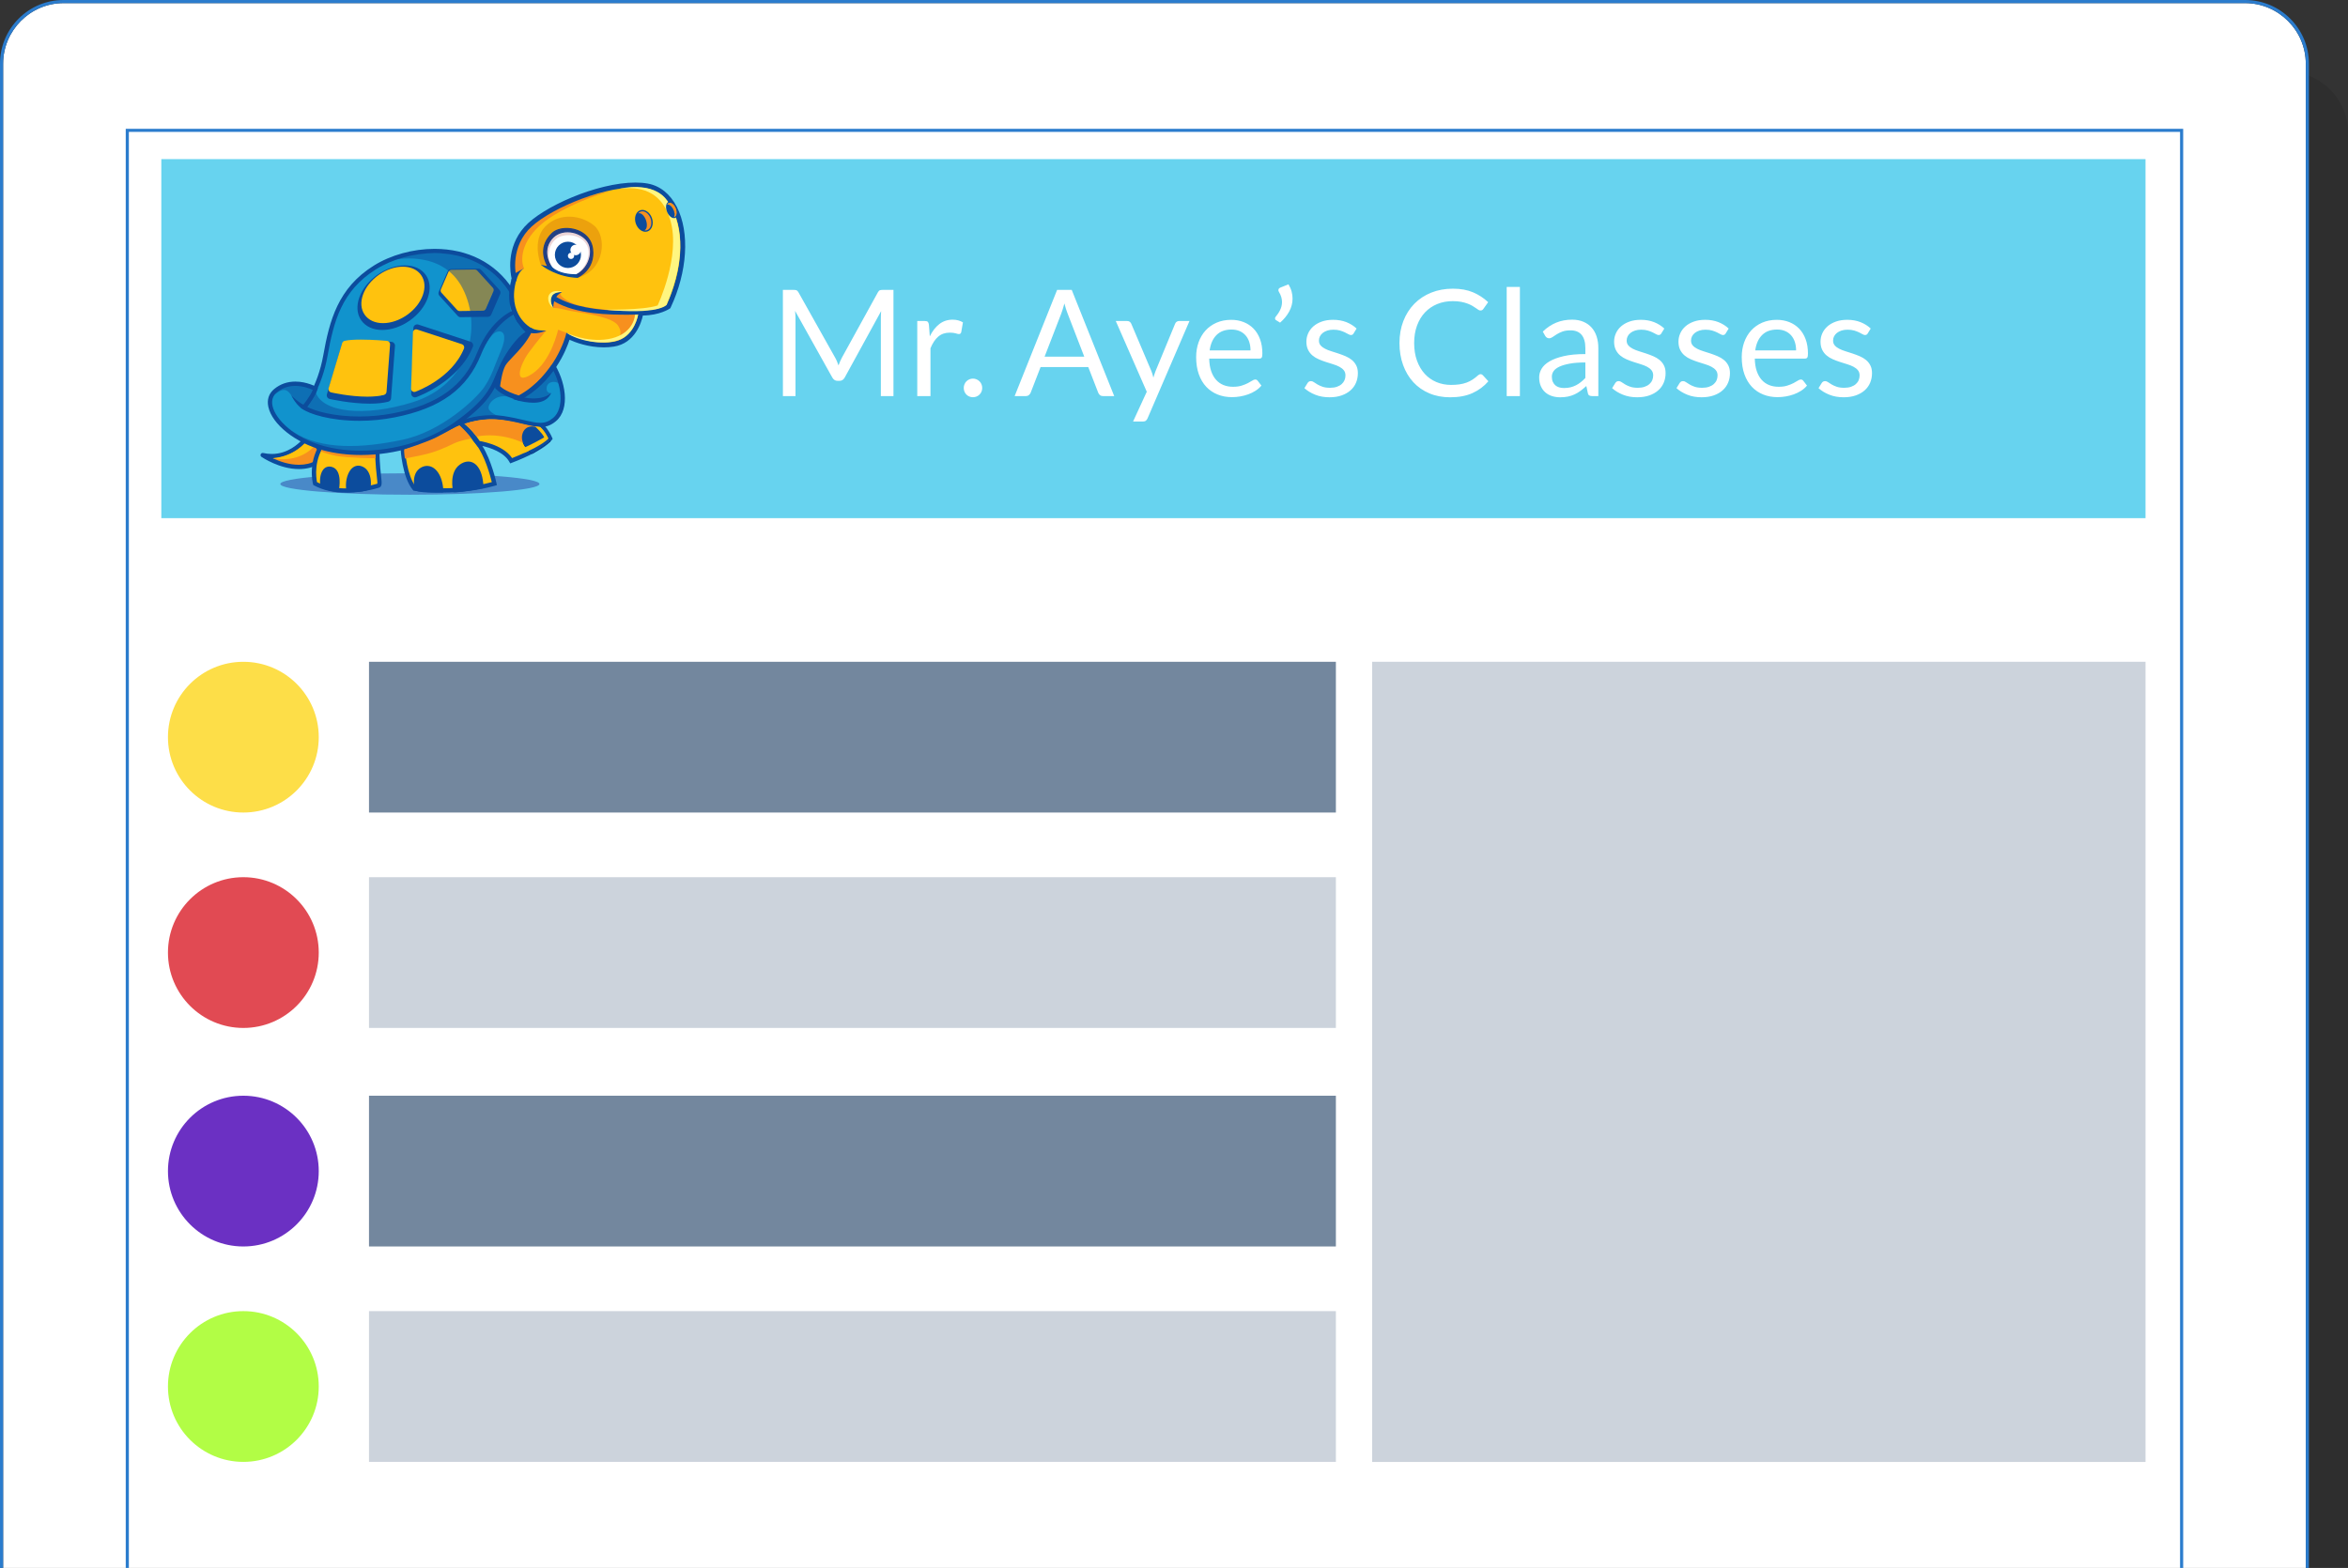 <?xml version="1.0" encoding="utf-8"?>
<!-- Generator: Adobe Illustrator 15.0.0, SVG Export Plug-In . SVG Version: 6.00 Build 0)  -->
<!DOCTYPE svg PUBLIC "-//W3C//DTD SVG 1.1//EN" "http://www.w3.org/Graphics/SVG/1.1/DTD/svg11.dtd">
<svg version="1.1" id="Layer_1" xmlns="http://www.w3.org/2000/svg" xmlns:xlink="http://www.w3.org/1999/xlink" x="0px" y="0px"
	 width="751.906px" height="502.246px" viewBox="0 0 751.906 502.246" enable-background="new 0 0 751.906 502.246"
	 xml:space="preserve">
<rect x="0" y="0" width="751.906" height="502.246" fill="#333333" stroke="none"/>
<g>
	<path opacity="0.1" d="M751.906,502.246V42.398c0-10.643-8.75-19.398-19.426-19.398H33.853c-10.615,0-19.337,8.757-19.337,19.398
		v459.847L751.906,502.246L751.906,502.246z"/>
	<path fill="#FFFFFF" d="M738.386,502.247V20.398C738.386,9.757,729.636,1,718.961,1H20.331C9.717,1,0.994,9.757,0.994,20.398
		v481.847h737.392V502.247z"/>
	<polygon fill="#2B7CCD" points="41.266,502.246 41.266,42.256 698.126,42.256 698.126,502.246 699.126,502.246 699.126,42.256 
		699.126,41.256 698.126,41.256 41.266,41.256 40.266,41.256 40.266,42.256 40.266,502.246 	"/>
	<g>
		<g>
			<polygon id="SVGID_1_" fill="#67D3EF" points="51.661,50.972 687.065,50.972 687.065,165.977 51.661,165.977 			"/>
		</g>
	</g>
	<g>
		<g>
			<path id="SVGID_3_" fill="#FFFFFF" d="M282.077,126.883v-25.004c0-0.332,0.007-0.688,0.022-1.067
				c0.017-0.379,0.039-0.769,0.07-1.164l-11.656,21.276c-0.397,0.712-0.95,1.068-1.664,1.068h-0.663
				c-0.714,0-1.27-0.356-1.664-1.068l-11.92-21.348c0.047,0.411,0.084,0.815,0.105,1.211c0.024,0.396,0.036,0.759,0.036,1.091
				v25.004h-4.036V92.856h3.396c0.411,0,0.727,0.041,0.95,0.118c0.22,0.08,0.434,0.302,0.641,0.666l11.755,20.942
				c0.221,0.379,0.416,0.779,0.582,1.2c0.166,0.418,0.326,0.843,0.486,1.271c0.155-0.443,0.324-0.868,0.497-1.271
				c0.175-0.404,0.373-0.811,0.593-1.223l11.519-20.92c0.204-0.364,0.419-0.586,0.643-0.666c0.221-0.077,0.538-0.118,0.949-0.118
				h3.396v34.026H282.077L282.077,126.883z M307.816,106.415c-0.111,0.396-0.355,0.593-0.736,0.593c-0.221,0-0.561-0.074-1.02-0.225
				c-0.46-0.15-1.102-0.225-1.924-0.225c-1.474,0-2.704,0.427-3.693,1.281c-0.988,0.854-1.814,2.099-2.479,3.728v15.315h-4.227
				v-24.055h2.421c0.459,0,0.774,0.089,0.949,0.262c0.176,0.176,0.293,0.476,0.357,0.902l0.282,3.752
				c0.823-1.677,1.843-2.989,3.054-3.93c1.211-0.941,2.632-1.414,4.262-1.414c0.666,0,1.266,0.075,1.805,0.225
				c0.538,0.152,1.036,0.361,1.495,0.629L307.816,106.415L307.816,106.415z M314.311,125.447c-0.15,0.357-0.361,0.668-0.63,0.938
				c-0.271,0.269-0.587,0.478-0.95,0.63c-0.363,0.149-0.752,0.225-1.164,0.225c-0.411,0-0.8-0.075-1.163-0.225
				c-0.364-0.152-0.678-0.361-0.938-0.63c-0.261-0.271-0.468-0.582-0.616-0.938c-0.149-0.356-0.227-0.748-0.227-1.175
				c0-0.412,0.076-0.8,0.227-1.164s0.355-0.682,0.616-0.95c0.261-0.268,0.573-0.481,0.938-0.641
				c0.363-0.159,0.752-0.238,1.163-0.238c0.412,0,0.801,0.08,1.164,0.238c0.363,0.159,0.68,0.373,0.95,0.641
				c0.269,0.269,0.479,0.586,0.63,0.95c0.149,0.364,0.225,0.752,0.225,1.164C314.534,124.699,314.46,125.09,314.311,125.447
				L314.311,125.447z M353.249,126.883c-0.409,0-0.743-0.103-0.996-0.309c-0.256-0.205-0.443-0.466-0.57-0.784l-3.184-8.216h-15.268
				l-3.182,8.216c-0.111,0.287-0.302,0.539-0.57,0.762c-0.27,0.221-0.6,0.331-0.996,0.331h-3.563l13.604-34.026h4.678l13.607,34.026
				H353.249L353.249,126.883z M341.874,100.408c-0.348-0.856-0.688-1.925-1.02-3.207c-0.176,0.65-0.346,1.248-0.512,1.793
				s-0.327,1.025-0.486,1.438l-5.343,13.819h12.704L341.874,100.408L341.874,100.408z M367.495,133.983
				c-0.141,0.315-0.319,0.57-0.533,0.759c-0.215,0.191-0.54,0.287-0.983,0.287h-3.135l4.391-9.545l-9.925-22.655h3.657
				c0.362,0,0.649,0.091,0.854,0.273c0.206,0.184,0.356,0.384,0.452,0.606l6.434,15.15c0.145,0.348,0.268,0.695,0.369,1.043
				c0.103,0.35,0.193,0.705,0.272,1.071c0.11-0.366,0.223-0.722,0.334-1.071c0.107-0.348,0.235-0.702,0.38-1.068l6.245-15.125
				c0.093-0.252,0.257-0.464,0.485-0.63c0.229-0.166,0.479-0.25,0.747-0.25h3.371L367.495,133.983L367.495,133.983z
				 M404.041,114.536c-0.144,0.224-0.413,0.332-0.81,0.332h-16.004c0.031,1.521,0.238,2.843,0.617,3.966
				c0.38,1.125,0.901,2.063,1.567,2.813c0.664,0.752,1.455,1.315,2.373,1.687c0.918,0.373,1.947,0.56,3.089,0.56
				c1.06,0,1.974-0.123,2.74-0.368c0.77-0.245,1.43-0.511,1.984-0.795c0.555-0.286,1.016-0.55,1.389-0.795s0.693-0.368,0.962-0.368
				c0.349,0,0.617,0.134,0.808,0.402l1.188,1.543c-0.521,0.634-1.146,1.185-1.877,1.651c-0.728,0.466-1.507,0.851-2.339,1.15
				c-0.83,0.302-1.688,0.526-2.575,0.677s-1.766,0.225-2.637,0.225c-1.661,0-3.192-0.279-4.595-0.843
				c-1.4-0.562-2.611-1.384-3.634-2.468c-1.021-1.084-1.816-2.425-2.386-4.025c-0.57-1.6-0.854-3.434-0.854-5.509
				c0-1.677,0.257-3.246,0.771-4.702c0.514-1.455,1.255-2.718,2.22-3.787c0.968-1.067,2.146-1.906,3.539-2.518
				c1.395-0.609,2.959-0.914,4.7-0.914c1.44,0,2.771,0.241,3.991,0.725c1.218,0.481,2.271,1.18,3.156,2.089
				c0.887,0.911,1.58,2.033,2.077,3.373c0.5,1.337,0.75,2.861,0.75,4.57C404.255,113.872,404.182,114.315,404.041,114.536
				L404.041,114.536z M400.051,109.538c-0.27-0.815-0.664-1.521-1.188-2.113c-0.521-0.593-1.159-1.052-1.911-1.377
				c-0.752-0.324-1.61-0.485-2.577-0.485c-2.04,0-3.646,0.588-4.82,1.768c-1.17,1.181-1.899,2.813-2.185,4.905h13.084
				C400.454,111.251,400.32,110.354,400.051,109.538L400.051,109.538z M412.861,99.754c-0.705,1.308-1.682,2.507-2.935,3.599
				l-1.306-0.808c-0.127-0.079-0.211-0.166-0.25-0.261c-0.038-0.095-0.059-0.19-0.059-0.284c0-0.223,0.079-0.412,0.236-0.57
				c0.255-0.301,0.5-0.63,0.735-0.986c0.238-0.354,0.452-0.728,0.642-1.116c0.19-0.387,0.341-0.796,0.452-1.223
				c0.11-0.427,0.166-0.877,0.166-1.353c0-0.507-0.075-1.028-0.226-1.567c-0.152-0.539-0.409-1.107-0.771-1.709
				c-0.111-0.176-0.166-0.349-0.166-0.522c0-0.38,0.213-0.657,0.641-0.832l2.589-1.043c0.459,0.759,0.791,1.519,0.997,2.279
				c0.205,0.759,0.31,1.518,0.31,2.28C413.919,97.074,413.565,98.449,412.861,99.754L412.861,99.754z M432.604,107.317
				c-0.239,0-0.507-0.086-0.807-0.261c-0.304-0.176-0.671-0.368-1.104-0.582c-0.437-0.214-0.955-0.411-1.555-0.594
				c-0.604-0.182-1.316-0.271-2.14-0.271c-0.712,0-1.353,0.091-1.923,0.271c-0.569,0.183-1.057,0.433-1.462,0.748
				c-0.4,0.316-0.711,0.685-0.925,1.104c-0.213,0.418-0.32,0.875-0.32,1.366c0,0.615,0.179,1.132,0.534,1.543
				c0.356,0.412,0.827,0.769,1.414,1.067c0.584,0.301,1.25,0.566,1.993,0.795c0.745,0.229,1.509,0.476,2.291,0.736
				c0.783,0.261,1.547,0.55,2.293,0.866c0.743,0.315,1.409,0.711,1.993,1.186c0.586,0.476,1.057,1.058,1.413,1.746
				s0.534,1.517,0.534,2.482c0,1.108-0.197,2.134-0.594,3.075c-0.396,0.942-0.981,1.756-1.757,2.444
				c-0.777,0.688-1.728,1.232-2.851,1.627c-1.125,0.396-2.422,0.594-3.896,0.594c-1.677,0-3.197-0.272-4.559-0.818
				c-1.361-0.548-2.517-1.248-3.466-2.104l0.998-1.613c0.127-0.207,0.275-0.363,0.448-0.476c0.177-0.11,0.405-0.166,0.688-0.166
				c0.287,0,0.587,0.109,0.901,0.332c0.318,0.222,0.703,0.466,1.152,0.736c0.452,0.269,0.998,0.514,1.639,0.736
				c0.643,0.221,1.445,0.332,2.412,0.332c0.822,0,1.543-0.107,2.158-0.32c0.618-0.214,1.132-0.502,1.544-0.868
				c0.411-0.364,0.716-0.782,0.916-1.257c0.197-0.475,0.295-0.982,0.295-1.521c0-0.664-0.177-1.214-0.534-1.649
				c-0.355-0.438-0.826-0.808-1.41-1.116c-0.586-0.309-1.258-0.577-2.008-0.807c-0.752-0.229-1.521-0.474-2.305-0.726
				s-1.552-0.543-2.302-0.866c-0.753-0.324-1.421-0.731-2.007-1.223c-0.587-0.491-1.059-1.098-1.414-1.818
				c-0.354-0.72-0.534-1.593-0.534-2.622c0-0.918,0.191-1.801,0.57-2.648c0.38-0.848,0.935-1.591,1.661-2.232
				c0.729-0.641,1.622-1.151,2.685-1.531c1.06-0.379,2.271-0.57,3.632-0.57c1.584,0,3.005,0.25,4.264,0.748
				c1.26,0.5,2.347,1.184,3.265,2.055l-0.948,1.543C433.294,107.142,433.001,107.317,432.604,107.317L432.604,107.317z
				 M474.68,99.304c-0.143,0.102-0.35,0.154-0.616,0.154c-0.207,0-0.425-0.074-0.654-0.228c-0.229-0.15-0.503-0.334-0.817-0.558
				c-0.318-0.223-0.688-0.459-1.116-0.714c-0.427-0.252-0.934-0.488-1.521-0.711c-0.586-0.22-1.266-0.406-2.041-0.559
				c-0.776-0.15-1.67-0.226-2.684-0.226c-1.82,0-3.486,0.313-4.998,0.938c-1.511,0.625-2.813,1.516-3.906,2.67
				c-1.094,1.157-1.942,2.566-2.553,4.227c-0.609,1.662-0.914,3.523-0.914,5.58c0,2.123,0.305,4.015,0.914,5.676
				c0.609,1.664,1.441,3.067,2.493,4.216c1.053,1.146,2.3,2.021,3.741,2.623c1.438,0.603,2.989,0.901,4.651,0.901
				c1.015,0,1.926-0.059,2.731-0.177s1.555-0.305,2.243-0.557c0.688-0.255,1.33-0.575,1.923-0.964
				c0.596-0.387,1.189-0.851,1.793-1.39c0.271-0.235,0.532-0.356,0.784-0.356s0.48,0.104,0.688,0.309l1.806,1.971
				c-1.395,1.616-3.084,2.875-5.07,3.777s-4.38,1.353-7.183,1.353c-2.454,0-4.678-0.423-6.673-1.271
				c-1.995-0.845-3.694-2.034-5.104-3.561c-1.409-1.527-2.503-3.359-3.277-5.498c-0.774-2.137-1.164-4.486-1.164-7.053
				c0-2.563,0.416-4.914,1.248-7.052c0.829-2.136,1.998-3.973,3.502-5.509c1.503-1.534,3.304-2.725,5.4-3.573
				c2.097-0.848,4.413-1.271,6.945-1.271c2.503,0,4.658,0.389,6.473,1.164c1.812,0.774,3.423,1.826,4.832,3.158l-1.498,2.111
				C474.95,99.07,474.822,99.202,474.68,99.304L474.68,99.304z M482.493,126.883V91.906h4.226v34.979h-4.226V126.883z
				 M509.967,126.883c-0.411,0-0.746-0.063-0.998-0.19c-0.254-0.125-0.42-0.396-0.498-0.807l-0.476-2.231
				c-0.634,0.57-1.252,1.082-1.853,1.532c-0.603,0.452-1.236,0.832-1.899,1.141c-0.666,0.307-1.373,0.541-2.125,0.7
				c-0.753,0.157-1.589,0.236-2.505,0.236c-0.937,0-1.809-0.133-2.625-0.394c-0.814-0.261-1.521-0.654-2.125-1.18
				c-0.603-0.522-1.079-1.188-1.437-1.989c-0.356-0.802-0.534-1.752-0.534-2.848c0-0.952,0.262-1.87,0.784-2.752
				c0.521-0.882,1.363-1.664,2.526-2.347c1.164-0.684,2.688-1.242,4.57-1.682c1.885-0.437,4.189-0.655,6.912-0.655v-1.889
				c0-1.879-0.4-3.3-1.2-4.264c-0.8-0.963-1.981-1.445-3.55-1.445c-1.03,0-1.896,0.13-2.601,0.391
				c-0.704,0.262-1.313,0.555-1.827,0.879c-0.517,0.325-0.959,0.616-1.329,0.877c-0.373,0.262-0.741,0.394-1.104,0.394
				c-0.287,0-0.534-0.075-0.748-0.229c-0.214-0.149-0.384-0.336-0.512-0.557l-0.759-1.354c1.329-1.282,2.762-2.239,4.298-2.873
				c1.534-0.633,3.236-0.95,5.104-0.95c1.346,0,2.54,0.223,3.586,0.666c1.044,0.442,1.923,1.059,2.635,1.852
				c0.713,0.791,1.252,1.748,1.615,2.873s0.546,2.359,0.546,3.705v15.386h-1.873V126.883z M507.687,116.104
				c-1.948,0-3.603,0.123-4.964,0.371c-1.361,0.246-2.469,0.567-3.325,0.966c-0.854,0.397-1.475,0.868-1.863,1.409
				c-0.387,0.543-0.582,1.147-0.582,1.815c0,0.637,0.104,1.188,0.31,1.648c0.207,0.461,0.483,0.841,0.832,1.134
				c0.348,0.295,0.76,0.509,1.233,0.646c0.475,0.137,0.988,0.201,1.543,0.201c0.745,0,1.426-0.074,2.043-0.225
				c0.616-0.15,1.198-0.364,1.746-0.641c0.545-0.277,1.068-0.614,1.565-1.01c0.5-0.395,0.986-0.848,1.462-1.354V116.104
				L507.687,116.104z M531.146,107.317c-0.236,0-0.507-0.086-0.807-0.261c-0.304-0.176-0.669-0.368-1.105-0.582
				c-0.436-0.214-0.954-0.411-1.554-0.594c-0.604-0.182-1.316-0.271-2.139-0.271c-0.713,0-1.354,0.091-1.924,0.271
				c-0.569,0.183-1.057,0.433-1.459,0.748c-0.404,0.316-0.714,0.685-0.928,1.104c-0.214,0.418-0.32,0.875-0.32,1.366
				c0,0.615,0.179,1.132,0.534,1.543c0.356,0.412,0.827,0.769,1.413,1.067c0.585,0.301,1.25,0.566,1.993,0.795
				c0.746,0.229,1.51,0.476,2.294,0.736c0.781,0.261,1.545,0.55,2.291,0.866c0.743,0.315,1.408,0.711,1.993,1.186
				c0.586,0.476,1.057,1.058,1.413,1.746s0.534,1.517,0.534,2.482c0,1.108-0.197,2.134-0.594,3.075
				c-0.396,0.942-0.981,1.756-1.757,2.444c-0.774,0.688-1.726,1.232-2.851,1.627c-1.125,0.396-2.423,0.594-3.894,0.594
				c-1.68,0-3.197-0.272-4.56-0.818c-1.361-0.548-2.519-1.248-3.468-2.104l0.997-1.613c0.128-0.207,0.276-0.363,0.452-0.476
				c0.173-0.11,0.401-0.166,0.688-0.166c0.284,0,0.584,0.109,0.902,0.332c0.314,0.222,0.698,0.466,1.148,0.736
				c0.452,0.269,0.998,0.514,1.639,0.736c0.643,0.221,1.445,0.332,2.411,0.332c0.823,0,1.544-0.107,2.159-0.32
				c0.618-0.214,1.132-0.502,1.546-0.868c0.411-0.364,0.716-0.782,0.913-1.257c0.198-0.475,0.296-0.982,0.296-1.521
				c0-0.664-0.178-1.214-0.533-1.649c-0.354-0.438-0.827-0.808-1.411-1.116c-0.587-0.309-1.255-0.577-2.008-0.807
				c-0.752-0.23-1.521-0.474-2.305-0.726c-0.782-0.252-1.55-0.543-2.302-0.866c-0.753-0.324-1.421-0.731-2.008-1.223
				c-0.586-0.491-1.058-1.098-1.413-1.818c-0.354-0.72-0.534-1.593-0.534-2.622c0-0.918,0.191-1.801,0.57-2.648
				c0.38-0.848,0.935-1.591,1.66-2.232c0.729-0.641,1.623-1.151,2.686-1.531c1.062-0.379,2.271-0.57,3.634-0.57
				c1.582,0,3.003,0.25,4.262,0.748c1.26,0.5,2.349,1.184,3.267,2.055l-0.95,1.543C531.835,107.142,531.542,107.317,531.146,107.317
				L531.146,107.317z M551.758,107.317c-0.239,0-0.507-0.086-0.811-0.261c-0.3-0.176-0.668-0.368-1.103-0.582
				c-0.437-0.214-0.954-0.411-1.558-0.594c-0.6-0.182-1.313-0.271-2.136-0.271c-0.712,0-1.354,0.091-1.923,0.271
				c-0.57,0.183-1.057,0.433-1.462,0.748c-0.402,0.316-0.711,0.685-0.925,1.104c-0.213,0.418-0.32,0.875-0.32,1.366
				c0,0.615,0.178,1.132,0.534,1.543c0.354,0.412,0.827,0.769,1.411,1.067c0.587,0.301,1.252,0.566,1.996,0.795
				c0.742,0.229,1.506,0.476,2.29,0.736c0.783,0.261,1.548,0.55,2.291,0.866c0.745,0.315,1.408,0.711,1.995,1.186
				c0.587,0.476,1.058,1.058,1.413,1.746c0.354,0.688,0.534,1.517,0.534,2.482c0,1.108-0.197,2.134-0.593,3.075
				c-0.398,0.942-0.982,1.756-1.76,2.444c-0.774,0.688-1.726,1.232-2.849,1.627c-1.125,0.396-2.423,0.594-3.896,0.594
				c-1.677,0-3.197-0.272-4.56-0.818c-1.36-0.548-2.517-1.248-3.466-2.104l0.997-1.613c0.125-0.207,0.275-0.363,0.45-0.476
				c0.175-0.11,0.404-0.166,0.688-0.166c0.287,0,0.588,0.109,0.902,0.332c0.316,0.222,0.7,0.466,1.152,0.736
				c0.449,0.269,0.998,0.514,1.639,0.736c0.642,0.221,1.443,0.332,2.409,0.332c0.823,0,1.543-0.107,2.161-0.32
				c0.617-0.214,1.132-0.502,1.544-0.868c0.411-0.364,0.716-0.782,0.913-1.257s0.298-0.982,0.298-1.521
				c0-0.664-0.178-1.214-0.534-1.649c-0.356-0.438-0.827-0.808-1.413-1.116c-0.585-0.309-1.255-0.577-2.008-0.807
				c-0.75-0.229-1.519-0.474-2.302-0.726c-0.784-0.252-1.553-0.543-2.303-0.866c-0.753-0.324-1.423-0.731-2.007-1.223
				c-0.587-0.491-1.058-1.098-1.414-1.818c-0.355-0.72-0.534-1.593-0.534-2.622c0-0.918,0.191-1.801,0.57-2.648
				c0.38-0.848,0.936-1.591,1.661-2.232c0.728-0.641,1.623-1.151,2.685-1.531c1.06-0.379,2.271-0.57,3.633-0.57
				c1.584,0,3.005,0.25,4.264,0.748c1.257,0.5,2.346,1.184,3.264,2.055l-0.95,1.543
				C552.445,107.142,552.152,107.317,551.758,107.317L551.758,107.317z M578.756,114.536c-0.145,0.224-0.412,0.332-0.809,0.332
				h-16.005c0.032,1.521,0.237,2.843,0.616,3.966c0.38,1.125,0.902,2.063,1.568,2.813c0.663,0.752,1.456,1.315,2.375,1.687
				c0.918,0.373,1.944,0.56,3.087,0.56c1.059,0,1.975-0.123,2.742-0.368c0.767-0.245,1.428-0.511,1.981-0.795
				c0.555-0.286,1.019-0.55,1.389-0.795c0.373-0.245,0.693-0.368,0.961-0.368c0.352,0,0.618,0.134,0.811,0.402l1.187,1.543
				c-0.522,0.634-1.147,1.185-1.875,1.651c-0.729,0.466-1.51,0.851-2.339,1.15c-0.832,0.302-1.69,0.526-2.577,0.677
				s-1.767,0.225-2.637,0.225c-1.661,0-3.193-0.279-4.593-0.843c-1.402-0.562-2.614-1.384-3.636-2.468
				c-1.021-1.084-1.814-2.425-2.386-4.025c-0.57-1.6-0.854-3.434-0.854-5.509c0-1.677,0.257-3.246,0.771-4.702
				c0.517-1.455,1.254-2.718,2.221-3.787c0.966-1.067,2.146-1.906,3.538-2.518c1.395-0.609,2.959-0.914,4.702-0.914
				c1.438,0,2.771,0.241,3.988,0.725c1.219,0.481,2.271,1.18,3.159,2.089c0.887,0.911,1.577,2.033,2.077,3.373
				c0.498,1.337,0.748,2.861,0.748,4.57C578.969,113.872,578.897,114.315,578.756,114.536L578.756,114.536z M574.766,109.538
				c-0.271-0.815-0.666-1.521-1.188-2.113c-0.521-0.593-1.158-1.052-1.911-1.377c-0.753-0.324-1.61-0.485-2.576-0.485
				c-2.041,0-3.648,0.588-4.818,1.768c-1.173,1.181-1.9,2.813-2.188,4.905h13.084C575.169,111.251,575.034,110.354,574.766,109.538
				L574.766,109.538z M597.251,107.317c-0.236,0-0.508-0.086-0.809-0.261c-0.3-0.176-0.668-0.368-1.104-0.582
				s-0.953-0.411-1.556-0.594c-0.603-0.182-1.313-0.271-2.137-0.271c-0.714,0-1.354,0.091-1.925,0.271
				c-0.568,0.183-1.055,0.433-1.459,0.748c-0.405,0.316-0.714,0.685-0.928,1.104c-0.215,0.418-0.32,0.875-0.32,1.366
				c0,0.615,0.18,1.132,0.534,1.543c0.355,0.412,0.827,0.769,1.414,1.067c0.586,0.301,1.25,0.566,1.995,0.795
				c0.742,0.229,1.507,0.476,2.291,0.736c0.783,0.261,1.548,0.55,2.291,0.866c0.744,0.315,1.408,0.711,1.994,1.186
				c0.584,0.476,1.058,1.058,1.411,1.746c0.357,0.688,0.536,1.517,0.536,2.482c0,1.108-0.199,2.134-0.595,3.075
				c-0.396,0.942-0.982,1.756-1.757,2.444c-0.775,0.688-1.727,1.232-2.852,1.627c-1.122,0.396-2.42,0.594-3.893,0.594
				c-1.678,0-3.198-0.272-4.561-0.818c-1.36-0.548-2.516-1.248-3.466-2.104l0.995-1.613c0.128-0.207,0.277-0.363,0.453-0.476
				c0.172-0.11,0.404-0.166,0.688-0.166c0.284,0,0.586,0.109,0.902,0.332c0.315,0.222,0.7,0.466,1.152,0.736
				c0.448,0.269,0.995,0.514,1.638,0.736c0.642,0.221,1.443,0.332,2.41,0.332c0.822,0,1.543-0.107,2.161-0.32
				c0.614-0.214,1.132-0.502,1.543-0.868c0.411-0.364,0.716-0.782,0.914-1.257c0.196-0.475,0.297-0.982,0.297-1.521
				c0-0.664-0.18-1.214-0.534-1.649c-0.356-0.438-0.827-0.808-1.413-1.116c-0.587-0.309-1.255-0.577-2.007-0.807
				c-0.752-0.23-1.52-0.474-2.303-0.726c-0.784-0.252-1.553-0.543-2.305-0.866c-0.753-0.324-1.421-0.731-2.007-1.223
				c-0.585-0.491-1.058-1.098-1.412-1.818c-0.355-0.72-0.534-1.593-0.534-2.622c0-0.918,0.188-1.801,0.568-2.648
				c0.382-0.848,0.935-1.591,1.664-2.232c0.728-0.641,1.622-1.151,2.682-1.531c1.063-0.379,2.272-0.57,3.635-0.57
				c1.581,0,3.005,0.25,4.262,0.748c1.259,0.5,2.348,1.184,3.266,2.055l-0.95,1.543
				C597.938,107.142,597.646,107.317,597.251,107.317L597.251,107.317z"/>
		</g>
	</g>
	<g>
		<g>
			<g>
				<g>
					<g>
						<path fill="#F7901E" d="M97.447,141.223c-0.269,0.037-5.159,6.36-13.324,4.557c0,0,7.479,5.157,14.7,3.438
							S101.745,140.623,97.447,141.223z"/>
						<path fill="#F7901E" d="M97.447,141.223c-0.269,0.037-5.159,6.36-13.324,4.557c0,0,7.479,5.157,14.7,3.438
							S101.745,140.623,97.447,141.223z"/>
						<path fill="#0C4C9D" d="M95.735,150.256L95.735,150.256c-6.261,0-11.771-3.751-12.004-3.912
							c-0.271-0.187-0.371-0.537-0.24-0.841c0.133-0.301,0.459-0.466,0.779-0.396c0.924,0.206,1.852,0.31,2.755,0.31
							c5.164,0,8.499-3.292,9.594-4.373c0.343-0.339,0.472-0.466,0.733-0.502c0.207-0.027,0.42-0.044,0.633-0.044
							c2.571,0,5.083,2.179,5.374,4.658c0.263,2.247-1.372,4.017-4.378,4.73C97.952,150.132,96.86,150.256,95.735,150.256z
							 M87.36,146.787c2.111,0.995,5.171,2.094,8.375,2.094l0,0c1.018,0,2.002-0.11,2.929-0.332c2.326-0.553,3.509-1.7,3.329-3.231
							c-0.218-1.854-2.345-3.584-4.268-3.433c-0.039,0.039-0.086,0.085-0.142,0.139C94.473,145.094,91.034,146.694,87.36,146.787z"
							/>
						<path fill="#FFC20E" d="M97.585,142.022c0,0-3.506,4.139-10.225,4.765c0,0,7.595,1.915,13.053-3.586L97.585,142.022z"/>
					</g>
					<path fill="#4989C8" d="M172.755,155.039c0,1.897-18.576,3.437-41.493,3.437s-41.494-1.538-41.494-3.437
						c0-1.901,18.577-3.44,41.494-3.44S172.755,153.136,172.755,155.039z"/>
					<g>
						<g>
							<path fill="#FFC20E" d="M120.858,143.661c0,0-0.115,2.292,0.229,6.305c0.346,4.013,0.803,5.388,0,5.617
								s-11.921,3.781-20.174-0.688c0,0-1.948-7.336,3.095-13.642C109.052,134.949,120.399,140.222,120.858,143.661z"/>
							<path fill="#0C4C9D" d="M110.878,157.824c-3.979,0-7.441-0.783-10.293-2.324l-0.26-0.143l-0.076-0.286
								c-0.083-0.313-1.979-7.746,3.223-14.247c1.676-2.095,4.151-3.201,7.163-3.201c4.915,0,10.521,3.06,10.905,5.947l0.008,0.063
								l-0.004,0.063c0,0.024-0.105,2.304,0.229,6.213c0.091,1.063,0.19,1.953,0.271,2.665c0.252,2.225,0.379,3.342-0.769,3.672
								l-0.115,0.032C117.801,157.274,114.149,157.824,110.878,157.824z M101.517,154.434c2.594,1.337,5.74,2.017,9.36,2.017
								c3.144,0,6.655-0.531,9.894-1.492l0.055-0.017c0.068-0.307-0.036-1.236-0.146-2.217c-0.081-0.723-0.184-1.617-0.276-2.702
								c-0.314-3.669-0.25-5.897-0.233-6.324c-0.322-1.793-4.984-4.7-9.532-4.7c-1.799,0-4.313,0.465-6.091,2.685
								C100.333,146.949,101.241,153.06,101.517,154.434z"/>
						</g>
						<path fill="#0C4C9D" d="M118.751,153.999c-0.189-2.374-1.215-4.017-2.889-4.63c-1.32-0.485-2.597-0.104-3.535,1.043
							c-1.259,1.539-1.859,4.425-1.395,6.713l0.108,0.541l0.554,0.009c0,0,0.106,0.002,0.296,0.002c0.001,0,0.001,0,0.001,0
							c1.431,0,4.918-0.088,6.395-0.916C118.878,156.425,118.808,154.719,118.751,153.999z"/>
						<path fill="#0C4C9D" d="M106.317,149.576c-1.133-0.325-2.139-0.014-2.825,0.859c-1.154,1.471-1.136,4.114-0.87,5.206
							l0.067,0.274l0.242,0.147c0.094,0.058,2.321,1.399,4.929,1.399h0.563l0.11-0.553
							C108.587,156.654,109.762,150.568,106.317,149.576z"/>
						<path fill="#F7901E" d="M119.983,143.833c0.242-0.024,0.192,1.871,0.309,2.961c0,0-8.921-0.081-12.532-0.771
							c-3.61-0.686-4.96-1.458-4.96-1.458s0.864-2.51,1.381-2.626C104.18,141.94,112.591,144.636,119.983,143.833z"/>
					</g>
					<g>
						<path fill="#FFC20E" d="M128.97,143.686c0,0,0.459,8.827,3.782,12.839c0,0,12.608,2.063,25.562-1.604
							c0,0-1.834-8.597-5.389-13.065c0,0,8.14,1.031,10.774,5.729c0,0,9.973-3.668,12.493-7.105c0,0-1.832-4.7-6.991-7.681
							c-5.157-2.98-26.936,1.032-28.885,1.832C138.368,135.434,129.657,140.821,128.97,143.686z"/>
						<path fill="#0C4C9D" d="M141.536,157.791c-0.002,0-0.002,0-0.002,0c-5.243,0-8.746-0.563-8.894-0.586l-0.253-0.042
							l-0.165-0.197c-3.431-4.142-3.922-12.871-3.939-13.242l-0.006-0.099l0.022-0.098c0.8-3.328,10.106-8.854,11.756-9.531
							c1.46-0.602,13.791-2.971,22.259-2.971c3.494,0,5.857,0.385,7.23,1.178c5.308,3.065,7.211,7.824,7.289,8.025l0.139,0.353
							l-0.226,0.306c-2.613,3.563-12.395,7.19-12.811,7.344l-0.55,0.204l-0.287-0.514c-1.747-3.11-6.215-4.521-8.639-5.077
							c2.952,4.687,4.455,11.61,4.523,11.935l0.134,0.629l-0.62,0.177C153.324,157.048,147.616,157.791,141.536,157.791z
							 M133.12,155.885c0.899,0.127,4.082,0.529,8.414,0.529c0,0,0,0,0.002,0c5.707,0,11.07-0.666,15.957-1.981
							c-0.497-2.043-2.242-8.549-5.104-12.151l-1.052-1.324l1.677,0.214c0.333,0.042,7.946,1.057,10.974,5.567
							c1.989-0.773,9.063-3.654,11.409-6.362c-0.533-1.112-2.464-4.629-6.537-6.981c-0.785-0.453-2.559-0.994-6.544-0.994
							c-8.313,0-20.327,2.287-21.736,2.868c-2.245,0.925-10.169,6.066-10.917,8.49C129.728,144.741,130.312,152.245,133.12,155.885z
							"/>
					</g>
					<g>
						<path fill="#1193CD" d="M144.673,136.694c0,0,7.565-4.125,16.507-2.75c8.939,1.376,12.265,3.896,16.392,0.46
							c4.126-3.439,3.095-12.036-1.146-18.341c0,0-12.951,5.846-15.016,6.534c-2.063,0.687-4.012,0.229-5.847,1.604
							C153.728,125.577,142.839,135.32,144.673,136.694z"/>
						<path fill="#0C4C9D" d="M144.614,137.511l-0.354-0.268c-0.312-0.23-0.482-0.591-0.482-1.01
							c0-2.971,10.49-11.922,11.372-12.583c1.284-0.964,2.6-1.129,3.872-1.286c0.745-0.095,1.45-0.182,2.169-0.422
							c2.007-0.67,14.822-6.449,14.951-6.509l0.527-0.237l0.325,0.481c4.166,6.194,5.74,15.315,1.015,19.253
							c-1.565,1.304-3.114,1.888-5.018,1.888c-1.601,0-3.343-0.405-5.547-0.915c-1.805-0.417-3.851-0.893-6.37-1.282
							c-1.177-0.18-2.396-0.271-3.626-0.271c-6.944,0-12.394,2.919-12.447,2.947L144.614,137.511z M176.171,116.932
							c-2.5,1.124-12.689,5.697-14.546,6.317c-0.847,0.28-1.653,0.382-2.433,0.479c-1.195,0.148-2.228,0.277-3.217,1.021
							c-0.801,0.603-3.646,3.075-6.234,5.666c-2.885,2.889-3.959,4.412-4.355,5.169c1.966-0.885,6.511-2.608,12.063-2.608
							c1.299,0,2.589,0.098,3.834,0.288c2.572,0.396,4.646,0.877,6.473,1.3c2.119,0.491,3.793,0.88,5.236,0.88
							c1.581,0,2.817-0.468,4.138-1.569C180.667,130.927,180.2,123.267,176.171,116.932z"/>
					</g>
					<g>
						<path fill="#1193CD" d="M97.333,130.505c0,0,4.973-5.927,6.879-16.619c2.063-11.577,4.813-21.32,15.816-28.198
							c11.81-7.38,33.012-8.712,43.442,7.105c10.431,15.819-13.64,35.994-20.403,40.12c-6.762,4.124-34.96,6.99-38.742,5.845
							C100.543,137.613,95.843,134.403,97.333,130.505z"/>
						<path fill="#0C4C9D" d="M107.54,139.701c-1.668,0-2.784-0.092-3.414-0.283c-2.526-0.767-5.938-2.602-7.238-5.256
							c-0.631-1.282-0.695-2.595-0.196-3.901l0.041-0.106l0.074-0.09c0.049-0.059,4.881-5.934,6.729-16.3
							c1.963-11.018,4.673-21.499,16.129-28.66c5.48-3.423,12.582-5.389,19.486-5.389c10.655,0,19.495,4.512,24.896,12.7
							c2.549,3.865,3.295,8.264,2.222,13.071c-2.729,12.196-16.826,24.343-22.841,28.013
							C137.556,137.082,116.347,139.701,107.54,139.701z M97.938,130.852c-0.316,0.9-0.255,1.811,0.184,2.704
							c1.035,2.11,3.961,3.804,6.402,4.546c0.275,0.083,1.036,0.224,3.016,0.224c8.45,0,29.588-2.594,35.17-6
							c5.856-3.575,19.581-15.368,22.213-27.138c0.991-4.431,0.31-8.474-2.024-12.017c-5.139-7.79-13.572-12.08-23.748-12.08
							c-6.652,0-13.49,1.888-18.756,5.18c-10.992,6.871-13.526,16.626-15.506,27.733C103.08,124.15,98.612,130.012,97.938,130.852z"
							/>
					</g>
					<g>
						<path fill="#1193CD" d="M164.337,100.443c0,0-6.453,1.663-10.923,12.84c-4.472,11.177-13.212,16.993-27.196,19.744
							c-13.983,2.751-25.788-0.344-28.885-2.521c0,0,2.98-3.553,3.668-5.96c0,0-7.105-4.013-12.723,0.573
							c-5.617,4.585,2.406,15.016,15.358,18.453c12.952,3.438,29.917,0.917,42.067-7.564c12.149-8.48,12.379-13.066,14.559-17.65
							c2.177-4.586,5.545-11.108,8.867-12.6C169.131,105.757,165.082,104.083,164.337,100.443z"/>
						<path fill="#0C4C9D" d="M115.636,145.749L115.636,145.749c-4.304,0-8.398-0.508-12.177-1.512
							c-8.786-2.332-16.321-8.305-17.527-13.896c-0.504-2.335,0.156-4.324,1.91-5.757c1.912-1.563,4.181-2.354,6.74-2.354
							c3.679,0,6.632,1.645,6.756,1.715l0.473,0.265l-0.147,0.522c-0.551,1.921-2.399,4.44-3.303,5.594
							c2.466,1.331,8.508,3.097,16.731,3.097c3.681,0,7.38-0.359,10.992-1.071c14.232-2.802,22.463-8.761,26.689-19.324
							c4.573-11.432,12.041-13.822,12.264-13.845l0.619-0.064l0.125,0.61c0.688,3.361,4.027,6.141,4.063,6.169l0.855,0.705
							l-1.013,0.454c-2.021,3.784-6.257,6.081-7.949,9.758c-0.277,0.6-0.56,1.214-0.854,1.835c-0.338,0.71-0.625,1.415-0.93,2.163
							c-1.625,3.985-3.467,8.506-13.854,15.759C137.745,142.402,126.641,145.749,115.636,145.749z M94.583,123.608
							c-2.234,0-4.211,0.687-5.871,2.042c-1.346,1.1-1.828,2.581-1.436,4.401c0.938,4.354,7.055,10.339,16.538,12.855
							c3.66,0.973,7.638,1.465,11.82,1.465c10.73,0,21.548-3.254,29.676-8.929c10.057-7.021,11.815-11.34,13.37-15.15
							c0.312-0.766,0.605-1.486,0.96-2.231c0.293-0.618,0.572-1.229,0.848-1.821c1.628-3.531,5.209-8.353,7.74-9.956
							c-1.036-1.015-2.867-3.073-3.613-5.564c-1.379,0.537-7.207,4.428-10.563,12.818c-4.419,11.045-12.963,17.265-27.701,20.163
							c-3.7,0.729-7.488,1.098-11.259,1.098c-9.43,0-16.022-2.23-18.155-3.729l-0.611-0.432l0.48-0.574
							c0.026-0.031,2.471-2.961,3.35-5.17C99.208,124.458,97.051,123.608,94.583,123.608z"/>
					</g>
					<g>
						<path fill="#0C4C9D" d="M97.655,131.378c-2.58-0.923-4.285-4.627-4.398-4.742l0,0c0.026,0.025,2.583,2.635,4.861,3.449
							L97.655,131.378z"/>
					</g>
					<g>
						<path fill="#0C4C9D" d="M170.873,129.004c-1.748,0-3.889-0.298-6.479-1.105l0.411-1.313
							c8.635,2.699,11.619-0.672,11.649-0.706l0.015,0.052C176.365,126.053,175.536,129.004,170.873,129.004z"/>
					</g>
					<g>
						<path fill="#0C4C9D" d="M122.421,105.698c-2.95,0-5.348-1.103-6.746-3.103c-2.837-4.058-0.502-10.606,5.206-14.6
							c2.751-1.924,5.86-2.983,8.754-2.983c2.951,0,5.347,1.103,6.745,3.101c2.838,4.059,0.502,10.606-5.207,14.6
							C128.423,104.638,125.313,105.698,122.421,105.698z M129.635,87.419c-2.369,0-5.058,0.931-7.373,2.551
							c-4.544,3.176-6.655,8.327-4.613,11.247c0.936,1.336,2.631,2.073,4.772,2.073c2.369,0,5.058-0.928,7.372-2.55
							c4.543-3.177,6.656-8.328,4.614-11.247C133.472,88.156,131.776,87.419,129.635,87.419z"/>
					</g>
					<g>
						<path fill="#0C4C9D" d="M118.396,129.306c-0.001,0-0.002,0-0.002,0c-6.136,0-12.554-1.45-12.822-1.513
							c-0.326-0.074-0.605-0.279-0.771-0.567c-0.169-0.288-0.209-0.635-0.112-0.951l4.795-15.947
							c0.125-0.414,0.46-0.729,0.879-0.826c1.268-0.296,3.204-0.446,5.754-0.446c4.38,0,9.084,0.431,9.282,0.448
							c0.652,0.062,1.138,0.634,1.089,1.287l-1.255,16.81c-0.04,0.515-0.4,0.945-0.898,1.074
							C122.712,129.094,120.714,129.306,118.396,129.306z M107.37,125.708c2.155,0.417,6.728,1.193,11.023,1.193
							c0,0,0.001,0,0.002,0c1.721,0,3.23-0.124,4.5-0.37l1.101-14.729c-1.683-0.129-4.898-0.341-7.882-0.341
							c-1.93,0-3.451,0.086-4.537,0.255L107.37,125.708z"/>
					</g>
					<g>
						<path fill="#0C4C9D" d="M132.884,127.291c-0.251,0-0.5-0.079-0.709-0.231c-0.321-0.233-0.506-0.612-0.493-1.013l0.688-20.977
							c0.014-0.377,0.205-0.729,0.514-0.945c0.313-0.219,0.706-0.274,1.065-0.158l16.747,5.496c0.316,0.105,0.575,0.335,0.716,0.637
							c0.143,0.302,0.149,0.648,0.026,0.958c-4.495,11.169-17.592,15.966-18.146,16.162
							C133.157,127.266,133.021,127.291,132.884,127.291z M134.723,106.754l-0.574,17.493c3.39-1.556,11.04-5.726,14.533-12.911
							L134.723,106.754z"/>
					</g>
					<g>
						<path fill="#0C4C9D" d="M147.489,101.602c-0.339,0-0.662-0.146-0.891-0.395l-5.874-6.459
							c-0.319-0.351-0.401-0.854-0.213-1.289l2.854-6.57c0.188-0.436,0.613-0.719,1.088-0.726l8.729-0.111
							c0.337,0.003,0.674,0.139,0.904,0.394l5.875,6.458c0.319,0.351,0.402,0.855,0.212,1.29l-2.854,6.571
							c-0.188,0.434-0.614,0.718-1.088,0.723l-8.729,0.115C147.499,101.602,147.495,101.602,147.489,101.602z M143.03,93.705
							l4.986,5.481l7.407-0.097l2.235-5.142l-4.985-5.482l-7.409,0.096L143.03,93.705z"/>
					</g>
					<g>
						<path fill="#0C4C9D" d="M152.996,143.071c-2.58-3.575-6.157-7.046-6.2-7.076l0.797-1.12c0.185,0.129,4.523,3.246,6.641,7.595
							L152.996,143.071z"/>
					</g>
					<path fill="#0C4C9D" d="M141.966,157.017c-0.259-4.578-2.403-7.775-5.215-7.775c-0.651,0-1.303,0.179-1.933,0.533
						c-3.313,1.859-2.054,6.79-1.999,7l0.089,0.341l0.327,0.126c0.932,0.362,2.838,0.547,5.667,0.547
						c1.34,0,2.362-0.044,2.405-0.047l0.696-0.028L141.966,157.017z"/>
					<path fill="#0C4C9D" d="M154.823,155.754c-0.315-5.836-2.722-7.912-4.867-7.912c-0.914,0-1.842,0.341-2.758,1.016
						c-3.41,2.518-2.188,8.066-2.135,8.303l0.119,0.519l0.532,0.016c0.043,0.001,0.089,0.001,0.134,0.001
						c2.055,0,8.16-1.178,8.419-1.227l0.589-0.114L154.823,155.754z"/>
					<path fill="#00002B" d="M175.952,140.885c-1.219-2.559-3.469-4.278-5.599-4.278c-1.434,0-2.522,0.792-2.99,2.174
						c-1.167,3.444,2.563,6.186,2.72,6.3l0.404,0.292l0.402-0.294c1.047-0.761,4.79-3.306,4.827-3.331l0.488-0.329L175.952,140.885z
						"/>
					<path fill="#F7901E" d="M167.492,141.854c0,0-6.733-3.539-14.892-2.027c0,0-2.808-3.671-3.843-4.059
						c0,0,4.619-1.727,9.714-1.469c5.093,0.261,9.927,1.813,11.739,2.114c1.813,0.306,2.78,0.405,2.78,0.405l1.147,1.755
						c0,0-3.194-1.338-4.317-0.735C168.7,138.445,167.492,141.854,167.492,141.854z"/>
					<path fill="#F7901E" d="M150.921,140.478c0,0-3.516,0.534-5.809,1.68c-2.293,1.146-5.984,2.813-9.994,3.614
						c-4.013,0.802-5.459,1.115-5.459,1.115s-0.346-2.405-0.229-2.922c0,0,7.245-2.3,10.454-3.961
						c3.211-1.659,6.795-3.71,7.312-3.71C147.194,136.295,150.462,139.332,150.921,140.478z"/>
					<path fill="#0C4C9D" d="M175.952,140.885c-1.219-2.559-3.469-4.278-5.599-4.278c-1.434,0-2.522,0.792-2.99,2.174
						c-1.167,3.444,2.563,6.186,2.72,6.3l0.404,0.292l0.402-0.294c1.047-0.761,4.79-3.306,4.827-3.331l0.488-0.329L175.952,140.885z
						"/>
					<g>
						<path fill="#FFC20E" d="M169.709,105.726c0,0-8.557-4.408-5.056-16.466c0,0-2.463-8.946,3.889-16.077
							c6.354-7.132,27.488-15.689,38.768-13.613c11.279,2.074,15.301,20.484,6.74,38.638c0,0-3.239,2.204-8.814,2.074
							c0,0-1.166,8.816-8.817,9.982c-7.648,1.168-14.521-2.527-14.521-2.527s-3.37,13.159-15.689,19.771c0,0-4.925-1.296-6.87-3.497
							c0,0,0.521-4.929,1.815-7.263C162.448,114.412,167.116,111.171,169.709,105.726z"/>
						<g>
							<path fill="#0C4C9D" d="M173.987,85.175c0,0,4.539,3.437,10.957,3.631c0,0,5.64-2.333,4.795-9.076
								c-0.842-6.742-9.788-7.976-12.898-4.992c-5.229,5.012-1.361,10.566-1.297,10.763L173.987,85.175z"/>
							<path fill="#0C4C9D" d="M184.979,89.001h-0.043c-6.404-0.193-11.021-3.636-11.066-3.67l-0.688-0.521l1.983,0.413
								c-1.091-1.994-2.748-6.514,1.54-10.624c1.05-1.006,2.772-1.584,4.727-1.584c3.691,0,7.928,2.094,8.503,6.691
								c0.851,6.81-4.857,9.255-4.915,9.279L184.979,89.001z M174.942,85.573c1.584,0.969,5.283,2.885,9.964,3.037
								c0.523-0.229,5.429-2.558,4.642-8.855c-0.545-4.363-4.59-6.352-8.116-6.352c-1.854,0-3.479,0.538-4.456,1.475
								c-4.282,4.105-2.357,8.642-1.331,10.401c0.055,0.094,0.072,0.125,0.085,0.159l0.105,0.321L174.942,85.573z"/>
						</g>
						<g>
							<path fill="#FFFFFF" d="M176.71,85.694c0,0-3.307-4.148-0.647-8.428c2.658-4.278,8.687-3.696,11.67-0.52
								c2.981,3.177,0.908,9.465-3.177,11.28C184.555,88.027,179.434,88.287,176.71,85.694z"/>
							<path fill="#0C4C9D" d="M184.163,88.229c-1.188,0-5.254-0.173-7.588-2.395c-0.051-0.063-3.377-4.327-0.678-8.671
								c1.242-2.001,3.373-3.146,5.849-3.146c2.311,0,4.601,0.971,6.127,2.598c1.27,1.35,1.742,3.377,1.302,5.563
								c-0.543,2.677-2.323,5.044-4.541,6.028l-0.068,0.018C184.564,88.222,184.419,88.229,184.163,88.229z M181.746,74.406
								c-2.372,0-4.332,1.052-5.518,2.963c-2.559,4.115,0.602,8.163,0.634,8.204c2.211,2.104,6.146,2.268,7.301,2.268
								c0.17,0,0.29-0.004,0.346-0.005c2.092-0.944,3.771-3.191,4.283-5.735c0.417-2.059-0.021-3.96-1.202-5.22
								C186.134,75.332,183.95,74.406,181.746,74.406z"/>
						</g>
						<g>
							<path fill="#0C4C9D" d="M205.9,73.617c-0.883,0-1.573-1.197-1.573-2.725s0.69-2.725,1.573-2.725s1.574,1.196,1.574,2.724
								C207.475,72.42,206.783,73.617,205.9,73.617z M205.9,68.558c-0.644,0-1.187,1.068-1.187,2.334
								c0,1.265,0.543,2.335,1.187,2.335c0.642,0,1.185-1.069,1.185-2.335C207.085,69.626,206.542,68.558,205.9,68.558z"/>
							<g>
								<path fill="none" d="M206.664,68.109c-0.302,0-0.587,0.095-0.843,0.261c0.025-0.003,0.053-0.007,0.079-0.007
									c0.762,0,1.379,1.132,1.379,2.528c0,1.363-0.589,2.473-1.325,2.524c0.222,0.116,0.459,0.184,0.71,0.184
									c1.101,0,1.994-1.231,1.994-2.745C208.658,69.342,207.764,68.109,206.664,68.109z"/>
							</g>
						</g>
						<path fill="#0C4C9D" d="M181.87,77.422c-2.306,0-4.182,1.891-4.182,4.214s1.876,4.214,4.182,4.214s4.181-1.891,4.181-4.214
							S184.176,77.422,181.87,77.422z"/>
						<g>
							<path fill="#FFFFFF" d="M186.037,80.073c0,0.931-0.754,1.688-1.686,1.688s-1.688-0.756-1.688-1.688
								c0-0.93,0.756-1.685,1.688-1.685S186.037,79.143,186.037,80.073z"/>
							<path fill="#FFFFFF" d="M183.865,81.955c0,0.556-0.45,1.005-1.005,1.005c-0.556,0-1.005-0.449-1.005-1.005
								c0-0.555,0.449-1.005,1.005-1.005C183.415,80.949,183.865,81.399,183.865,81.955z"/>
						</g>
						<g>
							<path fill="#0C4C9D" d="M165.25,90.159l-1.51-0.375c0.846-3.407,3.588-3.544,4.092-3.913l-0.003,0.082
								c-0.006,0.005,0.052-0.071,0,0l0.003-0.082c-0.087,0.118-0.181,0.188-0.292,0.27
								C166.492,86.909,165.721,88.261,165.25,90.159z"/>
						</g>
						<path fill="#F7901E" d="M195.936,61.033c0,0-11.608,3.131-20.185,8.959c-8.572,5.829-9.392,12.896-7.923,15.961
							c0,0-1.084,0.61-1.662,0.899s-1.35,0.722-1.35,0.722s-1.253-7.321,2.795-13.199c4.046-5.877,10.98-7.467,13.727-9.008
							S194.635,61.226,195.936,61.033z"/>
						<path fill="#F7901E" d="M204.068,99.761c0,0-16.532-0.291-21.396-2.917c-4.859-2.625-2.752-3.239-2.752-3.239
							s-1.915-0.066-2.498,1.683c-0.583,1.751-0.266,3.334-0.266,3.334s1.569-0.024,4.326,0.703
							c2.758,0.729,14.151,1.771,16.337,4.839c2.186,3.07-0.104,5.151-1.769,5.62c-1.665,0.467-12.955-2.186-13.893-2.498
							c-0.936-0.312-0.771-0.703-0.771-0.703l-2.663-0.96c0,0-2.236,10.248-8.429,14.202c-6.191,3.956-3.643-3.173-1.094-6.712
							c2.549-3.536,5.736-7.226,5.736-7.226s-1.469,0.255-2.51,0.307s-2.604,0.208-2.604,0.208s-4.059,5.411-5.254,6.607
							c-1.197,1.196-2.759,2.966-3.538,4.682c-0.781,1.718-1.197,5.309-1.248,5.932c-0.052,0.625,2.549,2.29,2.964,2.604
							c0.416,0.31,2.812,0.935,2.967,0.935c0.156,0,2.289-1.456,2.654-1.769c0.362-0.313,5.565-3.644,7.022-5.672
							c1.457-2.029,3.747-6.294,4.424-7.699c0.676-1.404,1.663-3.538,2.081-3.746c0.416-0.208,2.132,0.052,2.859,0.416
							c0.729,0.365,7.701,2.55,10.563,1.771c2.861-0.78,5.619-1.926,6.505-3.071c0.884-1.145,1.561-2.652,2.029-3.641
							c0.467-0.99,1.194-3.332,1.145-3.539C204.951,100.001,204.068,99.761,204.068,99.761z"/>
						<path fill="#F7901E" d="M204.151,68.277c-0.146,0.139,1.762,0.246,2.228,1.73s-0.08,3.812-0.08,3.812s1.141,0.201,1.911-0.679
							c0.352-0.401,1.126-2.097,0.248-3.702C207.577,67.833,205.774,66.734,204.151,68.277z"/>
						<path opacity="0.17" fill="#910508" enable-background="new    " d="M173.181,84.809c0,0-3.015-7.695,1.455-12.275
							c4.47-4.578,11.562-3.678,15.649-0.243c4.088,3.436,3.488,14.12-5.07,16.627l-0.66-0.891c0,0,4.041-2.979,3.933-7.287
							c-0.11-4.308-4.962-6.27-8.777-5.071c-3.815,1.199-4.961,6.271-3.271,9.213c0,0-0.479,0.688-0.895,0.617
							C175.13,85.429,173.181,84.809,173.181,84.809z"/>
						<path fill="#0C4C9D" d="M166.307,128.339l-0.297-0.079c-0.211-0.056-5.181-1.386-7.258-3.736l-0.226-0.259l0.035-0.337
							c0.021-0.209,0.552-5.115,1.909-7.559c0.533-0.963,1.54-2.014,2.703-3.23c1.778-1.858,3.965-4.143,5.523-7.132
							c-2.007-1.385-7.768-6.397-4.853-16.76c-0.353-1.479-1.966-9.759,4.114-16.582c5.69-6.387,23.213-14.189,35.549-14.189
							c1.429,0,2.754,0.11,3.939,0.329c3.944,0.725,7.16,3.31,9.297,7.477c4.187,8.152,3.402,20.813-1.993,32.257l-0.089,0.192
							l-0.176,0.12c-0.132,0.089-3.254,2.17-8.611,2.215c-0.479,2.182-2.51,8.926-9.343,9.968c-1.03,0.157-2.101,0.237-3.188,0.237
							c-4.999,0-9.22-1.643-10.966-2.436c-1.014,3.151-5.07,13.597-15.807,19.357L166.307,128.339z M160.152,123.735
							c1.48,1.433,4.539,2.53,5.961,2.938c11.638-6.411,14.997-19.003,15.03-19.133l0.247-0.958l0.874,0.47
							c0.051,0.024,5.039,2.662,11.083,2.661c1.007,0,2.001-0.072,2.952-0.218c6.971-1.063,8.118-8.98,8.163-9.316l0.094-0.691
							l0.695,0.016c0.153,0.003,0.305,0.007,0.452,0.007h0.002c4.279,0,7.047-1.44,7.738-1.843
							c5.107-10.969,5.865-22.985,1.918-30.675c-1.909-3.72-4.743-6.021-8.194-6.657c-1.093-0.2-2.324-0.303-3.658-0.303
							c-11.752,0-29.021,7.645-34.388,13.669c-6.002,6.738-3.744,15.27-3.721,15.354l0.059,0.212l-0.061,0.211
							c-3.284,11.311,4.585,15.516,4.664,15.558l0.671,0.344l-0.324,0.683c-1.675,3.52-4.134,6.089-6.11,8.152
							c-1.089,1.143-2.03,2.124-2.469,2.912C160.819,118.949,160.296,122.588,160.152,123.735z"/>
						<path fill="#0C4C9D" d="M178.139,95.112c0.564-0.823,1.265-1.272,1.782-1.507l0.089-0.041
							c-3.817-0.156-4.401,2.437-2.853,5.058c0.013-0.819,0.127-1.513,0.308-2.101c7.266,4.273,17.865,4.29,23.731,4.29
							c3.177,0,5.056-0.241,5.3-0.27l3.46-1.461C209.793,99.1,188.912,101.564,178.139,95.112z"/>
						<g>
							<path fill="#0C4C9D" d="M174.942,105.886c-0.158,0.01-3.829,1.78-5.907,0.325l0.894-1.273
								C171.28,105.886,174.007,105.944,174.942,105.886L174.942,105.886z"/>
						</g>
					</g>
					<path fill="#FFF680" d="M198.553,60.432c0,0,10.491-2.604,15.048,3.741c4.555,6.346,6.686,17.688-0.155,33.493
						c0,0-2.367,3.275-20.1,1.486c0,0,12.363,0.325,17.244-1.302c0,0,7.484-15.781,4.068-27.332
						C211.241,58.967,201.887,60.188,198.553,60.432z"/>
					<path fill="#FFF680" d="M204.356,100.808c0,0-1.061,6.405-6.306,8.172c-5.246,1.766-13.194,0.098-16.66-2.397
						c0,0,6.37,3.205,13.332,2.044c6.961-1.161,8.523-5.901,8.624-7.818H204.356z"/>
					<path fill="#FFF680" d="M180.021,93.51c0,0-2.581-0.087-3.253,1.309c-0.822,1.711-0.078,2.954,0.348,3.745
						c0,0-1.565-0.952-1.56-2.963C175.562,93.363,178.107,92.763,180.021,93.51z"/>
					<g>
						<path fill="#FFC20E" d="M134.874,88.14c-1.224-1.749-3.315-2.712-5.896-2.712c-2.531,0-5.249,0.927-7.654,2.607
							c-4.99,3.491-7.033,9.218-4.552,12.764c1.223,1.749,3.316,2.714,5.896,2.714c2.529,0,5.248-0.927,7.652-2.608
							C135.313,97.415,137.355,91.688,134.874,88.14z"/>
						<path fill="#FFC20E" d="M123.929,109.186c-0.179-0.018-4.425-0.403-8.377-0.403c-2.304,0-4.05,0.135-5.193,0.402
							c-0.38,0.088-0.682,0.373-0.793,0.744l-4.328,14.395c-0.088,0.289-0.051,0.6,0.1,0.86c0.152,0.26,0.404,0.445,0.697,0.512
							c0.244,0.058,6.037,1.366,11.574,1.368c0.001,0,0.002,0,0.002,0c2.094,0,3.896-0.193,5.358-0.572
							c0.449-0.117,0.775-0.507,0.81-0.97l1.135-15.174C124.956,109.76,124.52,109.241,123.929,109.186z"/>
						<path fill="#FFC20E" d="M148.558,110.812c-0.121-0.26-0.343-0.456-0.614-0.545l-14.36-4.714
							c-0.309-0.102-0.646-0.052-0.912,0.135c-0.266,0.186-0.43,0.485-0.44,0.811l-0.59,17.988
							c-0.011,0.342,0.146,0.665,0.424,0.867c0.179,0.13,0.393,0.199,0.608,0.199c0.115,0,0.233-0.021,0.347-0.062
							c0.477-0.17,11.707-4.283,15.561-13.86C148.686,111.368,148.679,111.07,148.558,110.812z"/>
						<path fill="#FFC20E" d="M157.835,92.192l-5.024-5.526c-0.199-0.218-0.487-0.333-0.775-0.336l-7.47,0.097
							c-0.405,0.005-0.771,0.248-0.933,0.619l-2.441,5.621c-0.161,0.373-0.09,0.805,0.182,1.104l5.027,5.525
							c0.195,0.213,0.472,0.336,0.763,0.336c0.003,0,0.007,0,0.013,0l7.47-0.097c0.404-0.005,0.77-0.248,0.932-0.62l2.442-5.622
							C158.179,92.924,158.107,92.493,157.835,92.192z"/>
					</g>
					<path opacity="0.5" fill="#0C4C9D" enable-background="new    " d="M87.966,126.397c0,0,1.87-1.733,3.33-1.461
						c1.459,0.273,2.326,2.417,3.421,3.785c1.096,1.367,7.208,4.105,11.038,4.881c3.832,0.775,23.07,1.431,32.613-4.244
						c9.543-5.673,12.293-9.37,14.271-13.754c1.979-4.386,4.471-8.854,6.706-9.37c2.234-0.516,2.923,1.805,1.03,6.188
						c-1.892,4.387-2.836,7.996-5.33,11.606c-2.491,3.611-13.496,14.185-26.221,16.851c-12.723,2.664-25.79,3.438-35.161-2.666
						c0,0,6.964,5.677,17.624,6.362c10.66,0.687,22.008-1.289,28.8-5.244s7.395-3.438,10.401-4.556
						c3.01-1.119,6.535-0.774,7.309-0.945c0.772-0.174,2.924-0.087,2.924-0.087s-3.868-1.289-4.214-2.837
						c-0.345-1.549,1.978-4.301,5.503-3.955c3.524,0.344,6.533,1.633,9.025,1.289c2.493-0.343,5.105-1.44,5.435-2.31
						c0,0-1.736,0.075-1.394-1.902c0.343-1.979,3.009-2.063,3.868-1.117s0-1.807-0.171-2.319c-0.172-0.518-2.17-3.703-2.17-3.703
						s-1.7,2.413-3.591,4.476c-1.892,2.063-6.105,5.675-7.051,5.675c-0.944,0-3.438-0.174-4.813-1.031
						c-1.376-0.86-2.321-2.321-2.321-2.321s2.406-6.276,3.095-7.822c0.688-1.549,6.757-10.104,6.757-10.104s-4.143-3.967-4.69-5.283
						c-0.549-1.316-0.556-1.979-0.556-1.979s-0.207-2.909-0.035-3.683c0.172-0.774,0.073-2.021,0.073-2.021
						s-5.158-9.083-15.045-10.888c-9.888-1.807-17.882-0.603-22.609,1.375c0,0,15.816-3.697,22.352,9.112
						c6.533,12.811,1.836,30.897-16.042,36.459c-15.669,4.873-29.178,3.172-31.068-3.361c0,0-1.203-2.491-5.847-2.491
						C90.57,123,89.058,124.208,87.966,126.397z"/>
					<g>
						<path fill="none" d="M206.664,68.109c-0.302,0-0.587,0.095-0.843,0.261c0.025-0.003,0.053-0.007,0.079-0.007
							c0.762,0,1.379,1.132,1.379,2.528c0,1.363-0.589,2.473-1.325,2.524c0.222,0.116,0.459,0.184,0.71,0.184
							c1.101,0,1.994-1.231,1.994-2.745C208.658,69.342,207.764,68.109,206.664,68.109z"/>
						<path fill="#0C4C9D" d="M205.009,67.354c-1.419,0.496-2.045,2.419-1.393,4.287c0.652,1.869,2.339,2.982,3.759,2.487
							c1.419-0.496,2.044-2.418,1.393-4.287C208.113,67.974,206.429,66.858,205.009,67.354z M207.228,73.709
							c-0.271,0.095-0.555,0.112-0.835,0.07c0.775-0.336,0.993-1.756,0.479-3.231c-0.527-1.509-1.622-2.5-2.446-2.213
							c-0.027,0.011-0.055,0.025-0.081,0.038c0.215-0.274,0.485-0.485,0.812-0.6c1.188-0.416,2.622,0.579,3.192,2.215
							C208.919,71.625,208.417,73.294,207.228,73.709z"/>
					</g>
				</g>
				<path fill="#FFC20E" d="M167.99,145.043c0,0,5.804-2.516,7.649-4.597c0,0-1.101-2.391-2.647-3.627l-1.613-0.197
					c0,0,2.415,2.249,2.885,3.489c0,0-4.428,2.516-6.476,3.289C165.742,144.171,167.99,145.043,167.99,145.043z"/>
			</g>
		</g>
		<g>
			<path fill="#F7901E" d="M216.29,66.344c-0.625-1.182-1.644-1.75-2.267-1.27c-0.169,0.132-0.293,0.332-0.368,0.573
				c0.014-0.015,0.026-0.029,0.042-0.04c0.431-0.334,1.25,0.28,1.827,1.369c0.563,1.063,0.688,2.188,0.295,2.552
				c0.173-0.006,0.336-0.059,0.478-0.168C216.921,68.877,216.917,67.525,216.29,66.344z"/>
			<path fill="#0C4C9D" d="M216.51,66.174c-0.715-1.349-1.902-1.978-2.646-1.401c-0.745,0.576-0.771,2.141-0.055,3.489
				c0.715,1.35,1.903,1.978,2.646,1.401C217.202,69.087,217.226,67.522,216.51,66.174z M216.297,69.359
				c-0.142,0.11-0.305,0.163-0.478,0.168c0.395-0.364,0.27-1.487-0.295-2.552c-0.577-1.088-1.396-1.703-1.827-1.369
				c-0.016,0.011-0.028,0.025-0.042,0.04c0.075-0.241,0.199-0.441,0.368-0.573c0.623-0.482,1.642,0.088,2.267,1.269
				C216.917,67.525,216.921,68.877,216.297,69.359z"/>
		</g>
	</g>
	<g>
		<g>
			<g>
				<path id="SVGID_5_" fill="#FDDE48" d="M77.929,211.988c13.337,0,24.146,10.809,24.146,24.143s-10.81,24.146-24.146,24.146
					c-13.334,0-24.144-10.812-24.144-24.146C53.786,222.797,64.595,211.988,77.929,211.988L77.929,211.988z"/>
			</g>
		</g>
		<g>
			<g>
				<rect id="SVGID_13_" x="439.416" y="211.985" fill="#CCD3DC" width="247.656" height="256.321"/>
			</g>
		</g>
		<g>
			<g>
				<path id="SVGID_15_" fill="#E14A53" d="M77.929,280.988c13.337,0,24.146,10.81,24.146,24.144s-10.81,24.146-24.146,24.146
					c-13.334,0-24.144-10.813-24.144-24.146S64.595,280.988,77.929,280.988L77.929,280.988z"/>
			</g>
		</g>
		<g>
			<g>
				<path id="SVGID_21_" fill="#6B30C3" d="M77.929,350.988c13.337,0,24.146,10.81,24.146,24.144s-10.81,24.146-24.146,24.146
					c-13.334,0-24.144-10.813-24.144-24.146S64.595,350.988,77.929,350.988L77.929,350.988z"/>
			</g>
		</g>
		<g>
			<g>
				<path id="SVGID_27_" fill="#B2FD45" d="M77.929,419.988c13.337,0,24.146,10.811,24.146,24.145s-10.81,24.146-24.146,24.146
					c-13.334,0-24.144-10.812-24.144-24.146S64.595,419.988,77.929,419.988L77.929,419.988z"/>
			</g>
		</g>
	</g>
	<path fill="#2B7CCD" d="M1,502.246V20.398C1,9.757,9.722,1,20.337,1h698.629c10.676,0,19.426,8.757,19.426,19.398v481.847h1V20.398
		C739.391,9.151,730.228,0,718.966,0H20.337C9.123,0,0,9.151,0,20.398v481.847L1,502.246L1,502.246z"/>
</g>
<g>
	<g>
		<rect id="SVGID_9_" x="118.165" y="211.988" fill="#73879E" width="309.629" height="48.289"/>
	</g>
</g>
<g>
	<g>
		<rect id="SVGID_19_" x="118.165" y="280.988" fill="#CCD3DC" width="309.629" height="48.289"/>
	</g>
</g>
<g>
	<g>
		<rect id="SVGID_25_" x="118.165" y="350.988" fill="#73879E" width="309.629" height="48.289"/>
	</g>
</g>
<g>
	<g>
		<rect id="SVGID_31_" x="118.165" y="419.988" fill="#CCD3DC" width="309.629" height="48.289"/>
	</g>
</g>
</svg>
